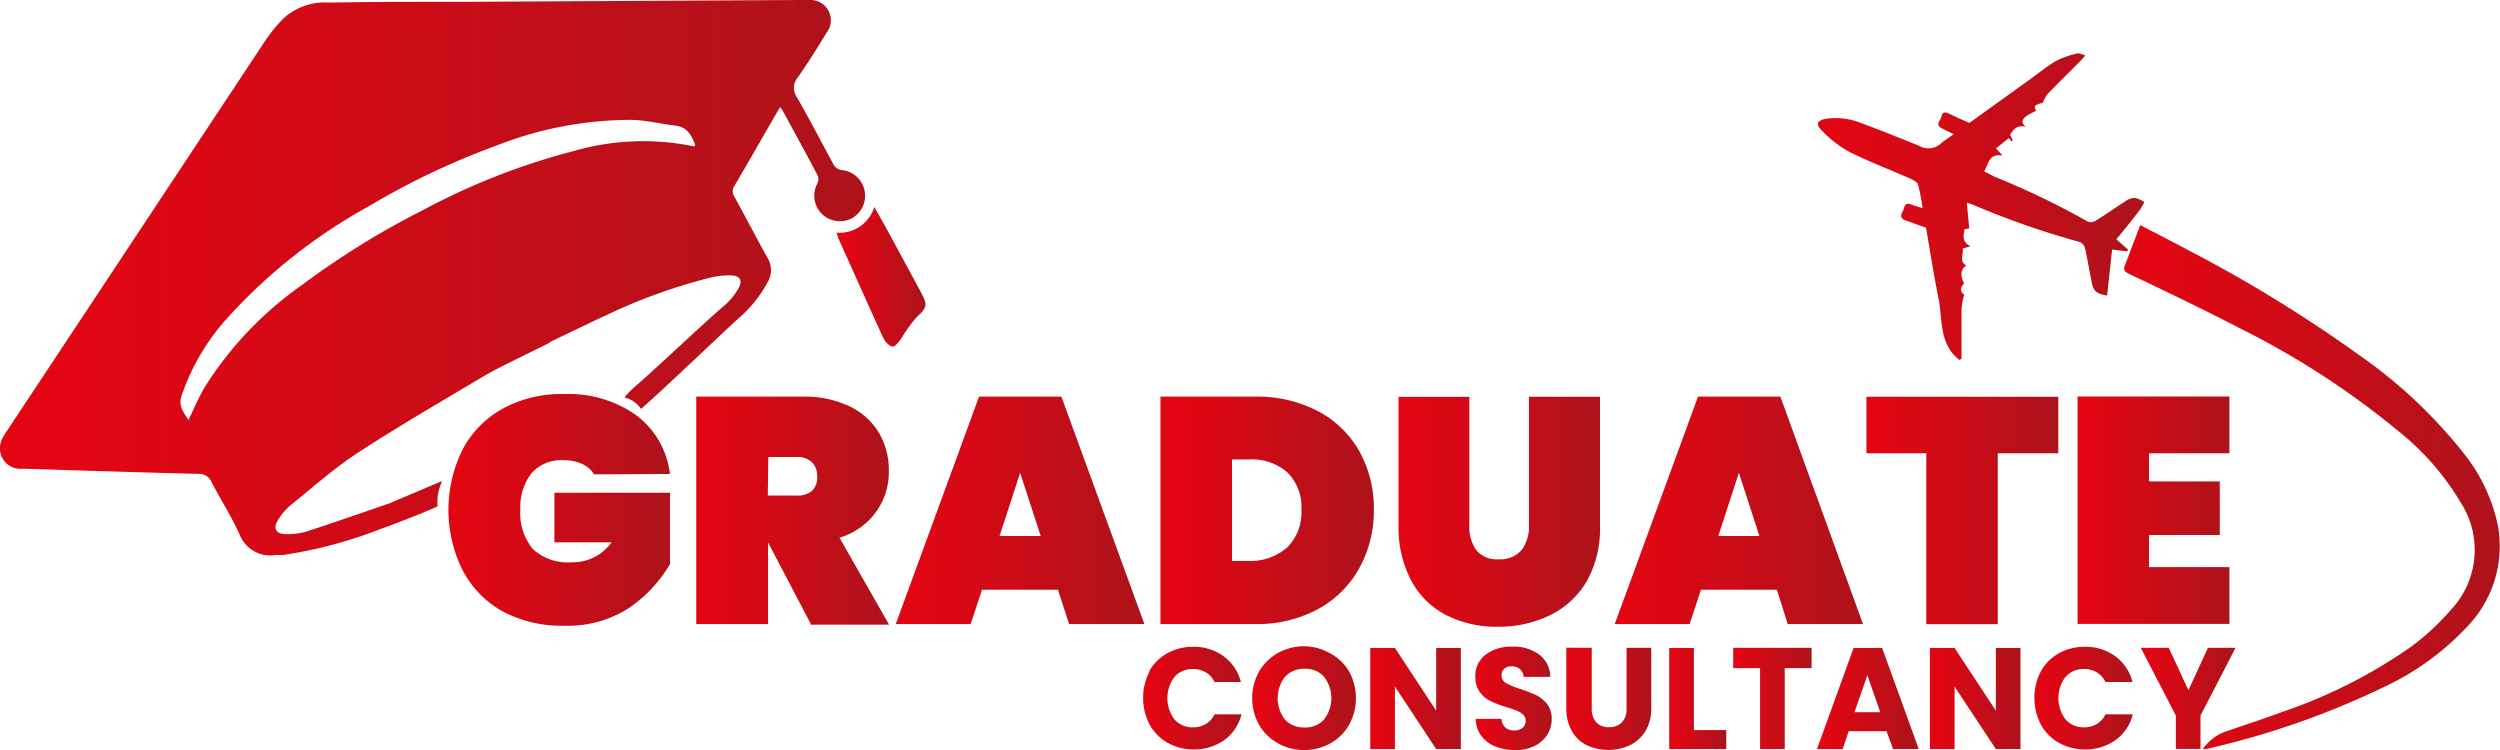 <svg id="Layer_1" data-name="Layer 1" xmlns="http://www.w3.org/2000/svg" xmlns:xlink="http://www.w3.org/1999/xlink" viewBox="0 0 194.58 58.39"><defs><style>.cls-1{fill:url(#linear-gradient);}.cls-2{fill:url(#linear-gradient-2);}.cls-3{fill:url(#linear-gradient-3);}.cls-4{fill:url(#linear-gradient-4);}.cls-5{fill:url(#linear-gradient-5);}.cls-6{fill:url(#linear-gradient-6);}.cls-7{fill:url(#linear-gradient-7);}.cls-8{fill:url(#linear-gradient-8);}.cls-9{fill:url(#linear-gradient-9);}.cls-10{fill:url(#linear-gradient-10);}.cls-11{fill:url(#linear-gradient-11);}.cls-12{fill:url(#linear-gradient-12);}.cls-13{fill:url(#linear-gradient-13);}.cls-14{fill:url(#linear-gradient-14);}.cls-15{fill:url(#linear-gradient-15);}.cls-16{fill:url(#linear-gradient-16);}.cls-17{fill:url(#linear-gradient-17);}.cls-18{fill:url(#linear-gradient-18);}.cls-19{fill:url(#linear-gradient-19);}.cls-20{fill:url(#linear-gradient-20);}.cls-21{fill:url(#linear-gradient-21);}.cls-22{fill:url(#linear-gradient-22);}.cls-23{fill:url(#linear-gradient-23);}</style><linearGradient id="linear-gradient" x1="34.87" y1="39.7" x2="52.19" y2="39.7" gradientUnits="userSpaceOnUse"><stop offset="0.08" stop-color="#e20613"/><stop offset="1" stop-color="#ad131b"/></linearGradient><linearGradient id="linear-gradient-2" x1="54.19" y1="39.72" x2="69.21" y2="39.72" xlink:href="#linear-gradient"/><linearGradient id="linear-gradient-3" x1="69.72" y1="39.72" x2="89.07" y2="39.72" xlink:href="#linear-gradient"/><linearGradient id="linear-gradient-4" x1="90.32" y1="39.72" x2="106.93" y2="39.72" xlink:href="#linear-gradient"/><linearGradient id="linear-gradient-5" x1="108.83" y1="39.82" x2="124.53" y2="39.82" xlink:href="#linear-gradient"/><linearGradient id="linear-gradient-6" x1="125.68" y1="39.72" x2="145.03" y2="39.72" xlink:href="#linear-gradient"/><linearGradient id="linear-gradient-7" x1="145.27" y1="39.73" x2="160.2" y2="39.73" xlink:href="#linear-gradient"/><linearGradient id="linear-gradient-8" x1="161.7" y1="39.71" x2="173.52" y2="39.71" xlink:href="#linear-gradient"/><linearGradient id="linear-gradient-9" x1="88.92" y1="54.35" x2="96.63" y2="54.35" xlink:href="#linear-gradient"/><linearGradient id="linear-gradient-10" x1="97.49" y1="54.34" x2="105.57" y2="54.34" xlink:href="#linear-gradient"/><linearGradient id="linear-gradient-11" x1="106.65" y1="54.37" x2="113.7" y2="54.37" xlink:href="#linear-gradient"/><linearGradient id="linear-gradient-12" x1="114.86" y1="54.36" x2="120.81" y2="54.36" xlink:href="#linear-gradient"/><linearGradient id="linear-gradient-13" x1="121.96" y1="54.4" x2="128.57" y2="54.4" xlink:href="#linear-gradient"/><linearGradient id="linear-gradient-14" x1="129.92" y1="54.37" x2="134.36" y2="54.37" xlink:href="#linear-gradient"/><linearGradient id="linear-gradient-15" x1="134.85" y1="54.36" x2="140.95" y2="54.36" xlink:href="#linear-gradient"/><linearGradient id="linear-gradient-16" x1="141.41" y1="54.37" x2="149.33" y2="54.37" xlink:href="#linear-gradient"/><linearGradient id="linear-gradient-17" x1="150.21" y1="54.37" x2="157.26" y2="54.37" xlink:href="#linear-gradient"/><linearGradient id="linear-gradient-18" x1="158.32" y1="54.35" x2="166.03" y2="54.35" xlink:href="#linear-gradient"/><linearGradient id="linear-gradient-19" x1="166.6" y1="54.36" x2="173.98" y2="54.36" xlink:href="#linear-gradient"/><linearGradient id="linear-gradient-20" x1="165.3" y1="37.92" x2="194.58" y2="37.92" xlink:href="#linear-gradient"/><linearGradient id="linear-gradient-21" x1="141.46" y1="16.1" x2="166.91" y2="16.1" xlink:href="#linear-gradient"/><linearGradient id="linear-gradient-22" x1="0" y1="21.58" x2="67.33" y2="21.58" xlink:href="#linear-gradient"/><linearGradient id="linear-gradient-23" x1="65.12" y1="21.52" x2="72.03" y2="21.52" xlink:href="#linear-gradient"/></defs><path class="cls-1" d="M46.24,36.92a2.17,2.17,0,0,0-.93-.81,3.35,3.35,0,0,0-1.45-.29,3.08,3.08,0,0,0-2.48,1,4.29,4.29,0,0,0-.88,2.84,4.35,4.35,0,0,0,1,3.1,4,4,0,0,0,3,1,3.7,3.7,0,0,0,3.1-1.55H43.15V38.35h9V43.9A10.67,10.67,0,0,1,49,47.29a8.77,8.77,0,0,1-5.13,1.41,9.64,9.64,0,0,1-4.79-1.14A7.76,7.76,0,0,1,36,44.37,10.55,10.55,0,0,1,36,35a7.73,7.73,0,0,1,3.12-3.19,9.55,9.55,0,0,1,4.76-1.14,9.12,9.12,0,0,1,5.67,1.67,6.66,6.66,0,0,1,2.59,4.55Z"/><path class="cls-2" d="M63.11,48.57l-3.33-6.35h0v6.35H54.19V30.87h8.26a8.13,8.13,0,0,1,3.68.76,5.32,5.32,0,0,1,2.29,2.07,5.75,5.75,0,0,1,.76,3,5.27,5.27,0,0,1-1,3.15,5.43,5.43,0,0,1-2.84,2l3.86,6.77h-6.1Zm-3.35-10H62a1.76,1.76,0,0,0,1.2-.36,1.45,1.45,0,0,0,.4-1.14,1.48,1.48,0,0,0-.41-1.1,1.63,1.63,0,0,0-1.19-.4h-2.2Z"/><path class="cls-3" d="M82.34,45.9H76.43l-.88,2.67H69.72l6.48-17.7h6.41l6.46,17.7H83.21ZM81,41.72l-1.6-4.92-1.6,4.92Z"/><path class="cls-4" d="M102.58,32a7.94,7.94,0,0,1,3.22,3.12,9.11,9.11,0,0,1,1.13,4.55,9.22,9.22,0,0,1-1.13,4.55,8.1,8.1,0,0,1-3.22,3.19,9.91,9.91,0,0,1-4.87,1.16H90.32V30.87h7.39A10.21,10.21,0,0,1,102.58,32Zm-2.39,10.6a3.81,3.81,0,0,0,1.1-2.92,3.79,3.79,0,0,0-1.1-2.92,4.21,4.21,0,0,0-3-1H95.89v7.9h1.33A4.3,4.3,0,0,0,100.19,42.6Z"/><path class="cls-5" d="M114.36,30.88v10a3.15,3.15,0,0,0,.54,1.94,2.06,2.06,0,0,0,1.74.71,2.18,2.18,0,0,0,1.78-.71,3,3,0,0,0,.58-1.94v-10h5.53v10a8.37,8.37,0,0,1-1,4.31,6.73,6.73,0,0,1-2.88,2.69,9.12,9.12,0,0,1-4.08.9,8.56,8.56,0,0,1-4-.9,6.42,6.42,0,0,1-2.72-2.67,8.84,8.84,0,0,1-1-4.32v-10h5.53Z"/><path class="cls-6" d="M138.3,45.9h-5.91l-.88,2.67h-5.83l6.48-17.7h6.41L145,48.57h-5.86Zm-1.36-4.18-1.6-4.92-1.6,4.92Z"/><path class="cls-7" d="M160.2,30.88v4.4h-4.71v13.3h-5.56V35.28h-4.66v-4.4Z"/><path class="cls-8" d="M167.26,35.3v2.17h5.51v4.17h-5.51v2.5h6.26v4.42H161.7V30.86h11.82v4.42h-6.26Z"/><path class="cls-9" d="M89.43,52.27a3.63,3.63,0,0,1,1.41-1.42,4.1,4.1,0,0,1,2-.51,3.92,3.92,0,0,1,2.4.74,3.57,3.57,0,0,1,1.34,2H94.52a1.69,1.69,0,0,0-.67-.75,1.91,1.91,0,0,0-1-.26,1.85,1.85,0,0,0-1.44.62,2.75,2.75,0,0,0,0,3.3,1.85,1.85,0,0,0,1.44.62,1.89,1.89,0,0,0,1-.26,1.69,1.69,0,0,0,.67-.75h2.11a3.5,3.5,0,0,1-1.34,2,4,4,0,0,1-2.4.73,4.1,4.1,0,0,1-2-.51,3.63,3.63,0,0,1-1.41-1.42,4.5,4.5,0,0,1,0-4.16Z"/><path class="cls-10" d="M99.5,57.86A3.77,3.77,0,0,1,98,56.42a4.28,4.28,0,0,1,0-4.16,3.91,3.91,0,0,1,1.47-1.44,4.18,4.18,0,0,1,2-.52,4.07,4.07,0,0,1,2,.52A3.74,3.74,0,0,1,105,52.26a4.31,4.31,0,0,1,0,4.16,3.81,3.81,0,0,1-1.46,1.44,4.24,4.24,0,0,1-4.07,0ZM103.05,56a2.72,2.72,0,0,0,0-3.33,1.93,1.93,0,0,0-1.51-.62,2,2,0,0,0-1.52.62A2.73,2.73,0,0,0,100,56a2,2,0,0,0,1.52.62A1.93,1.93,0,0,0,103.05,56Z"/><path class="cls-11" d="M113.7,58.3h-1.92l-3.21-4.86V58.3h-1.92V50.43h1.92l3.21,4.88V50.43h1.92Z"/><path class="cls-12" d="M116.39,58.1a2.56,2.56,0,0,1-1.1-.83,2.26,2.26,0,0,1-.43-1.32h2a1,1,0,0,0,.3.67,1,1,0,0,0,.67.23,1,1,0,0,0,.67-.2.67.67,0,0,0,.25-.54.64.64,0,0,0-.2-.48,1.47,1.47,0,0,0-.48-.31,7.2,7.2,0,0,0-.81-.28,8.81,8.81,0,0,1-1.25-.47,2.31,2.31,0,0,1-.83-.7,2,2,0,0,1-.35-1.2,2.06,2.06,0,0,1,.8-1.72,3.3,3.3,0,0,1,2.08-.62,3.34,3.34,0,0,1,2.1.62,2.19,2.19,0,0,1,.85,1.73h-2.08a.85.85,0,0,0-.28-.6,1,1,0,0,0-.66-.22.79.79,0,0,0-.56.19.68.68,0,0,0-.21.53.66.66,0,0,0,.36.59,5.68,5.68,0,0,0,1.12.46,11.45,11.45,0,0,1,1.24.49,2.56,2.56,0,0,1,.83.68,1.84,1.84,0,0,1,.35,1.16,2.22,2.22,0,0,1-.34,1.22,2.43,2.43,0,0,1-1,.88,3.36,3.36,0,0,1-1.54.33A4.45,4.45,0,0,1,116.39,58.1Z"/><path class="cls-13" d="M123.89,50.42v4.71a1.59,1.59,0,0,0,.35,1.09,1.32,1.32,0,0,0,1,.38,1.36,1.36,0,0,0,1-.38,1.52,1.52,0,0,0,.36-1.09V50.42h1.92v4.7a3.31,3.31,0,0,1-.45,1.78,2.86,2.86,0,0,1-1.21,1.1,4,4,0,0,1-3.36,0,2.67,2.67,0,0,1-1.16-1.1,3.57,3.57,0,0,1-.43-1.79v-4.7Z"/><path class="cls-14" d="M131.84,56.82h2.52V58.3h-4.44V50.43h1.92Z"/><path class="cls-15" d="M141,50.42V52h-2.09V58.3h-1.92V52h-2.09V50.42Z"/><path class="cls-16" d="M146.83,56.91h-2.94l-.47,1.39h-2l2.85-7.87h2.22l2.85,7.87h-2Zm-.49-1.48-1-2.88-1,2.88Z"/><path class="cls-17" d="M157.26,58.3h-1.92l-3.21-4.86V58.3h-1.92V50.43h1.92l3.21,4.88V50.43h1.92Z"/><path class="cls-18" d="M158.83,52.27a3.63,3.63,0,0,1,1.41-1.42,4.1,4.1,0,0,1,2-.51,3.92,3.92,0,0,1,2.4.74,3.57,3.57,0,0,1,1.34,2h-2.11a1.69,1.69,0,0,0-.67-.75,1.91,1.91,0,0,0-1-.26,1.85,1.85,0,0,0-1.44.62,2.75,2.75,0,0,0,0,3.3,1.85,1.85,0,0,0,1.44.62,1.89,1.89,0,0,0,1-.26,1.69,1.69,0,0,0,.67-.75H166a3.5,3.5,0,0,1-1.34,2,4,4,0,0,1-2.4.73,4.1,4.1,0,0,1-2-.51,3.63,3.63,0,0,1-1.41-1.42,4.5,4.5,0,0,1,0-4.16Z"/><path class="cls-19" d="M174,50.42l-2.73,5.27v2.6h-1.92v-2.6l-2.73-5.27h2.18l1.53,3.3,1.52-3.3Z"/><path class="cls-20" d="M166.58,17.52c1.27.66,2.46,1.27,3.64,1.9a108.6,108.6,0,0,1,13.36,8.19,38.09,38.09,0,0,1,8.19,7.69,13.3,13.3,0,0,1,2.65,5.63A9,9,0,0,1,192,48.8a20.88,20.88,0,0,1-6.2,4.55,64.6,64.6,0,0,1-14.11,4.95,1.43,1.43,0,0,1-.24,0,3.61,3.61,0,0,1,1.77-1.36c1.47-.51,3-1,4.42-1.53a39.74,39.74,0,0,0,10-5.06,19.26,19.26,0,0,0,3.14-2.91,6.79,6.79,0,0,0,.72-8.36,20.46,20.46,0,0,0-4.81-5.51,64.47,64.47,0,0,0-12-7.84c-3-1.55-6-3-9-4.42-.34-.17-.45-.31-.29-.69C165.79,19.62,166.16,18.61,166.58,17.52Z"/><path class="cls-21" d="M164.72,18.63l.89.78c0,.05,0,.1-.05.15l-1.17-.14L164,23c-.81-.12-1.06-.34-1.19-1-.18-.89-.33-1.79-.53-2.68a.74.74,0,0,0-.39-.48,64.44,64.44,0,0,1-8.41-2.94l-.4-.12c.07.69.12,1.29.19,2l-.37.06c-.06.48-.24,1,.48,1.32l-.63.19c.11.43-.31,1,.29,1.3-.44.31-.5.8-.16,1.41-.37.34-.3.67,0,.87a5.65,5.65,0,0,0-.21,1.08c0,1.13,0,2.25,0,3.38v.52l-.16.11a4.33,4.33,0,0,1-.61-.6c-.9-1.22-.75-2.71-1-4.08-.39-1.89-.67-3.8-1-5.62l-1.63-.58c-.38-.14-.34-.41-.18-.69s.11-.75.65-.54c.25.1.51.17.89.29a14.6,14.6,0,0,0-.34-1.83c-.06-.2-.38-.36-.62-.47-1.6-.71-3.25-1.33-4.81-2.12a9,9,0,0,1-2.12-1.68c-.44-.43-.27-.74.36-.85a5.31,5.31,0,0,1,2.74.32c1.53.57,3,1.16,4.55,1.79a1.42,1.42,0,0,0,1.68-.2,11.09,11.09,0,0,1,1-.71l-.91-.45c-.6-.28-.11-.63-.05-.94s.26-.38.56-.23c.5.25,1,.47,1.61.74l4.85-3.49c.65-.47,1.28-1,2-1.39a7.1,7.1,0,0,1,1.59-.54c.14,0,.32.08.58.15a6,6,0,0,1-.39.46c-.85.85-1.7,1.69-2.54,2.55A3,3,0,0,0,159,8c-.66.17-.72.24-.53.63a5.2,5.2,0,0,0-.74.4c-.27.2-.5.44-.07.85-.65-.19-.93.17-1.21.62l.21.42-.1.08-.21-.25-1,.8.52.56c-1.08-.2-1.08.64-1.44,1.22.29.15.55.3.82.43a61.13,61.13,0,0,1,7.25,3.49.71.71,0,0,0,.61-.07c.81-.5,1.58-1.05,2.38-1.56a1.19,1.19,0,0,1,.69-.21,2.38,2.38,0,0,1,.72.31,5.24,5.24,0,0,1-.32.57C166,17.08,165.37,17.83,164.72,18.63Z"/><path class="cls-22" d="M67.3,14.88a2,2,0,0,0-1.69-1.63.9.9,0,0,1-.8-.57C63.9,11,63,9.27,62.05,7.61A1.29,1.29,0,0,1,62.11,6c.79-1.12,1.51-2.29,2.23-3.46A1.58,1.58,0,0,0,63,0h-.7L36.51.14c-3.64,0-7.28,0-10.92.06a4.79,4.79,0,0,0-3.46,1.17,11.91,11.91,0,0,0-1.62,2Q10.46,18.56.42,33.72a2.44,2.44,0,0,0-.37.76,1.59,1.59,0,0,0,1.71,2c4.55.14,9.1.29,13.65.4a1.06,1.06,0,0,1,1.07.67c.71,1.36,1.54,2.66,2.17,4.05a2.55,2.55,0,0,0,2.83,1.59,5.87,5.87,0,0,0,.59,0,34.7,34.7,0,0,0,7.63-2.05c.11,0,4.36-1.65,4.36-1.75a3.72,3.72,0,0,1,.36-1.95c-.29.11-3.94,1.67-4.07,1.72-2.17.75-4.34,1.51-6.53,2.22a5.23,5.23,0,0,1-1.58.19c-.77,0-1-.45-.61-1.08a4.71,4.71,0,0,1,1-1.18c1.79-1.44,3.53-3,5.45-4.22,3.09-2,6.29-3.86,9.47-5.75.91-.54,1.87-1,2.81-1.47l2.27-1.12c.16-.09.31-.2.48-.28,1.4-.66,2.8-1.35,4.21-2a43.33,43.33,0,0,1,8-2.87,6.09,6.09,0,0,1,1.59-.16c.71,0,.92.44.54,1.05a5.27,5.27,0,0,1-1,1.23c-1.22,1-5.87,5.41-7.1,6.43-.13.11-.8.77-.72.8a2.07,2.07,0,0,1,1.26.88c1.43-1.23,6.19-5.77,7.53-7a9.77,9.77,0,0,0,2.34-2.89,1.82,1.82,0,0,0,0-1.83c-.89-1.59-1.72-3.2-2.6-4.8a.74.74,0,0,1,0-.84c.91-1.54,1.79-3.08,2.68-4.63l.87-1.5a2.55,2.55,0,0,1,.18.22c.93,1.71,1.86,3.41,2.77,5.13a.8.8,0,0,1-.06.62,2,2,0,0,0,.36,2.33,2,2,0,0,0,2.32.36A2,2,0,0,0,67.3,14.88ZM54,11.39a19.55,19.55,0,0,0-9.37.37A53.2,53.2,0,0,0,32.83,16.4a63.63,63.63,0,0,0-9.31,5.77,27.8,27.8,0,0,0-7.61,8c-.46.79-.81,1.64-1.24,2.52-.38-.59-.8-1.08-.54-1.88a17.35,17.35,0,0,1,3.51-6,42.48,42.48,0,0,1,11-8.72,59.11,59.11,0,0,1,10-4.76,28.71,28.71,0,0,1,10.4-2c1.18,0,2.36.31,3.55.45.91.11,1.25.77,1.53,1.54A.75.75,0,0,1,54,11.39Z"/><path class="cls-23" d="M65.12,18.11a2.84,2.84,0,0,0,2.93-2l.76,1.34q1.47,2.7,2.92,5.4c.5.92.38,1.14-.4,1.85a11.3,11.3,0,0,0-1.19,1.66c-.19.25-.45.62-.67.61s-.56-.34-.69-.6c-1.19-2.59-2.34-5.19-3.51-7.78A3.56,3.56,0,0,1,65.12,18.11Z"/></svg>